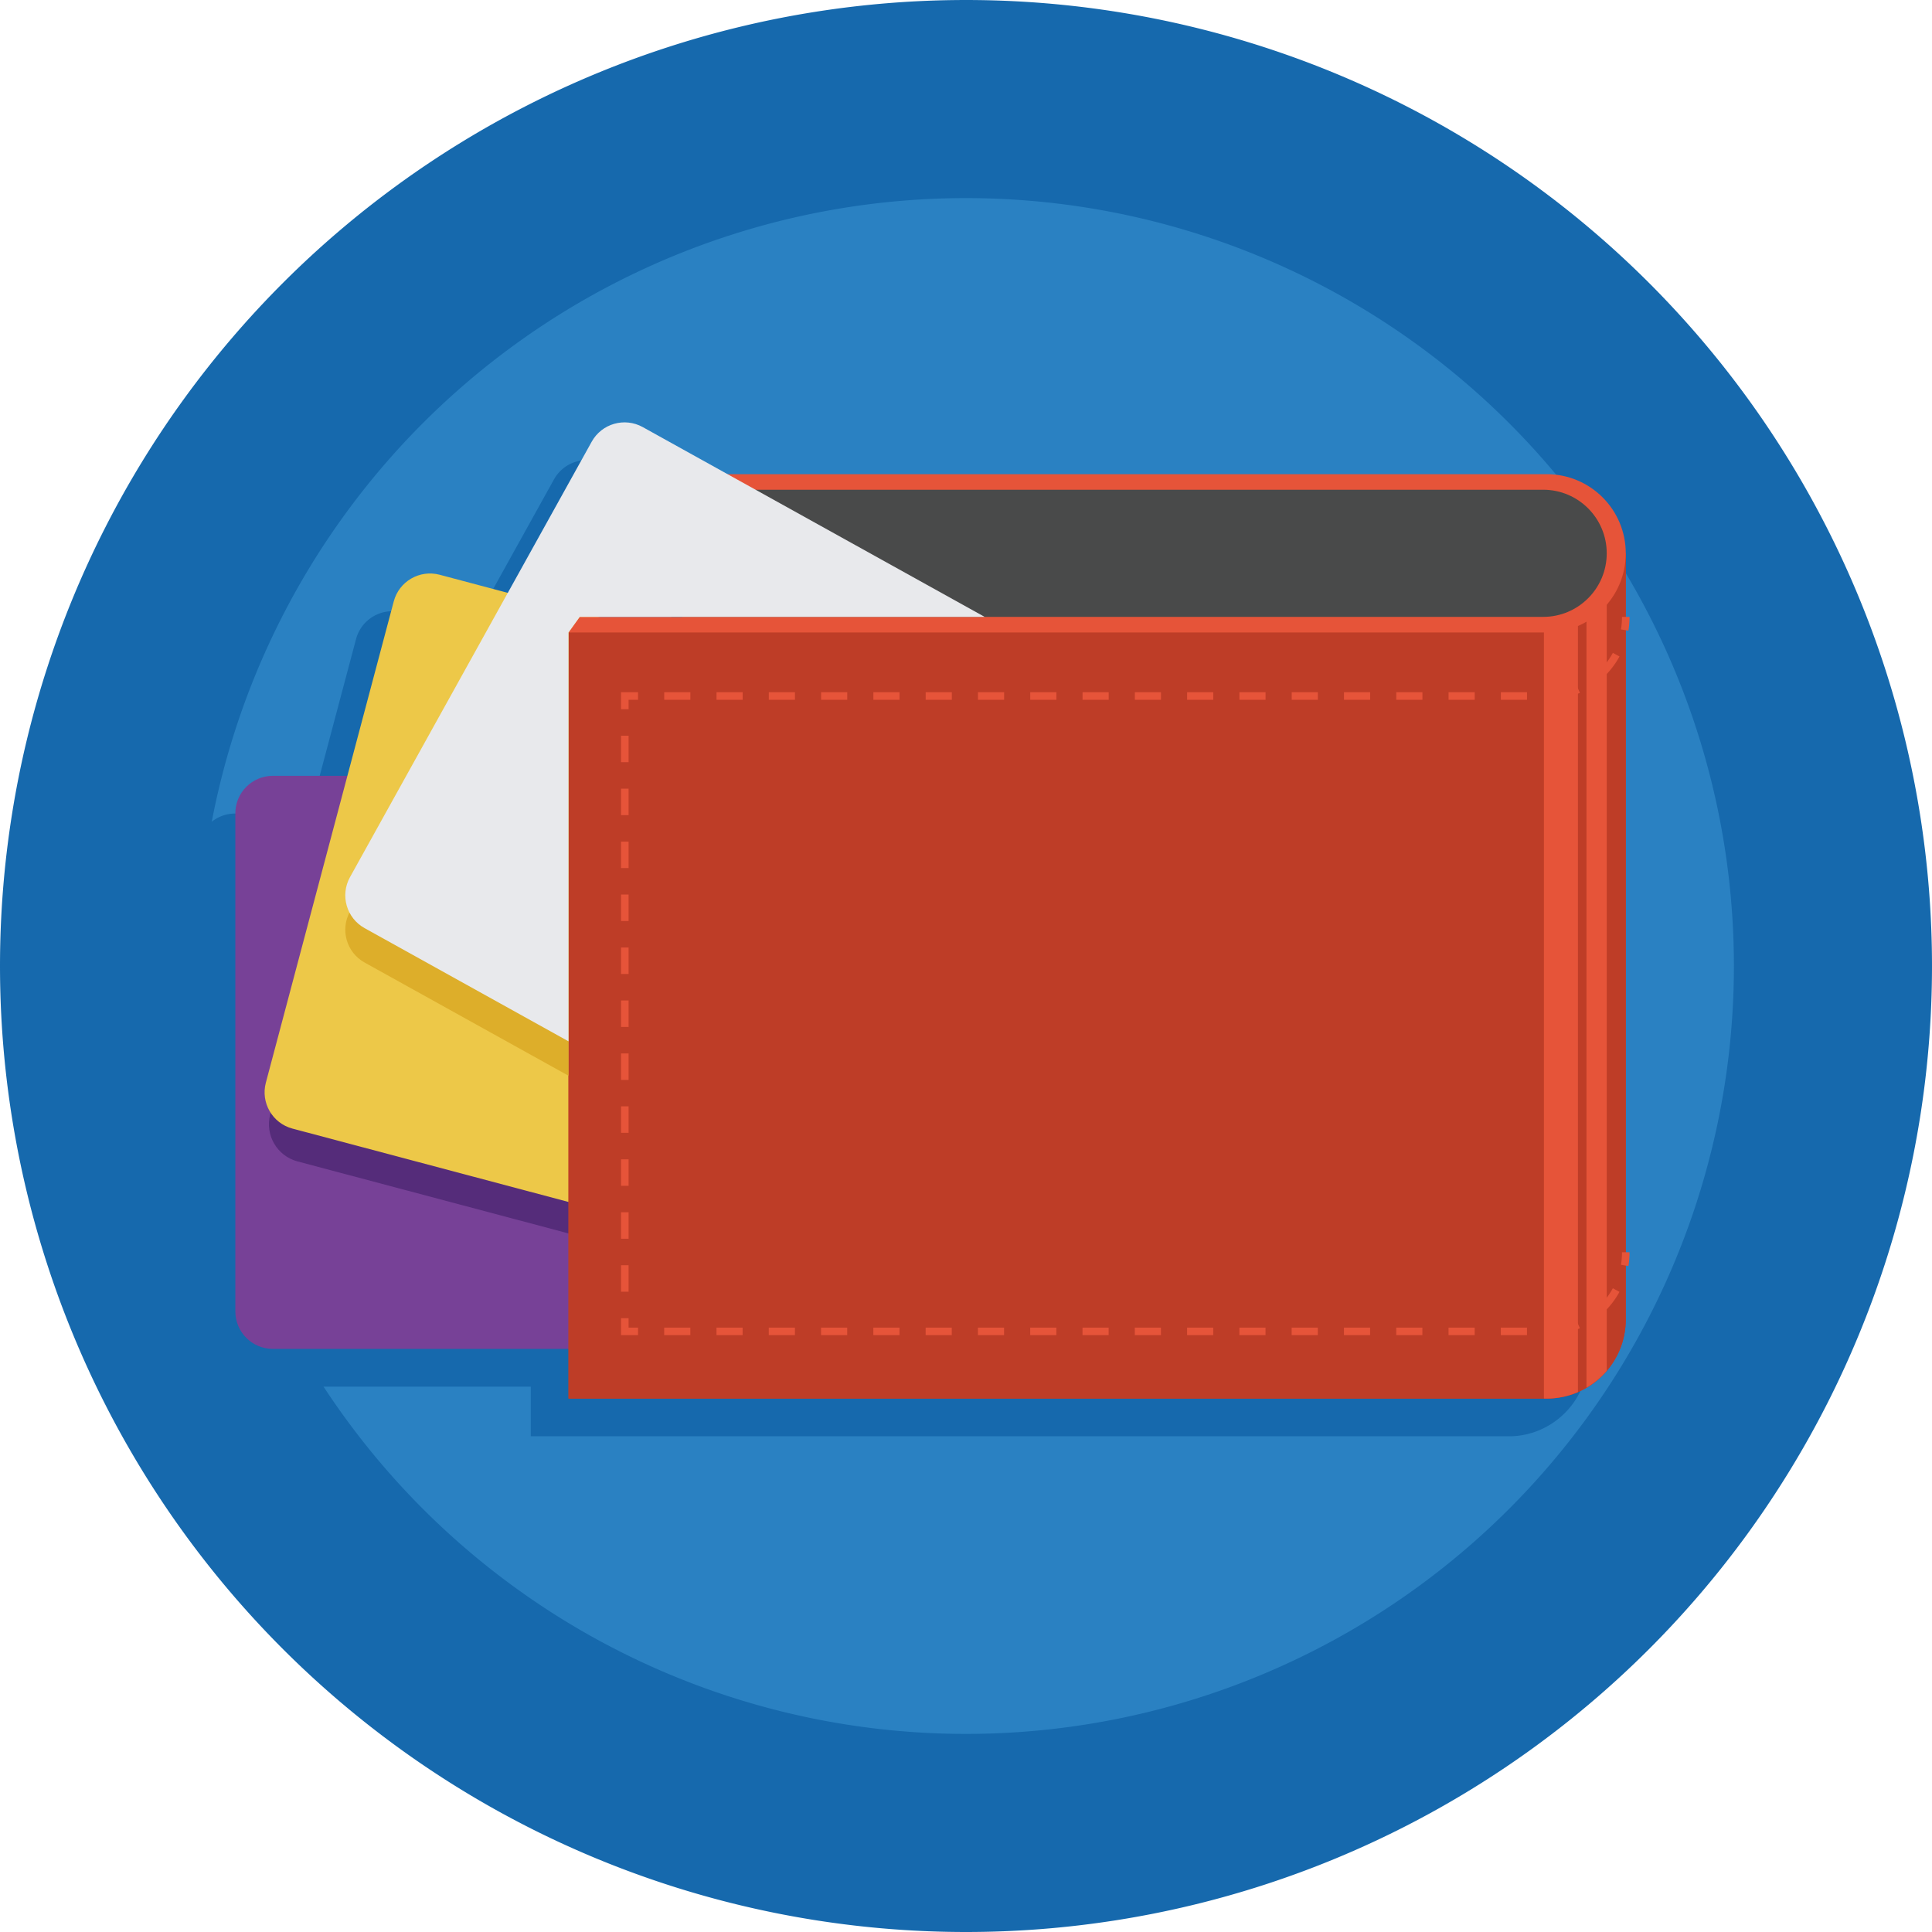 <?xml version="1.0" standalone="no"?><!DOCTYPE svg PUBLIC "-//W3C//DTD SVG 1.1//EN" "http://www.w3.org/Graphics/SVG/1.1/DTD/svg11.dtd"><svg t="1620206015120" class="icon" viewBox="0 0 1024 1024" version="1.1" xmlns="http://www.w3.org/2000/svg" p-id="4455" xmlns:xlink="http://www.w3.org/1999/xlink" width="200" height="200"><defs><style type="text/css"></style></defs><path d="M511.999 512.001m-511.999 0a511.999 511.999 0 1 0 1023.998 0 511.999 511.999 0 1 0-1023.998 0Z" fill="#1669AD" p-id="4456"></path><path d="M511.999 512.001m-407.005 0a407.005 407.005 0 1 0 814.01 0 407.005 407.005 0 1 0-814.01 0Z" fill="#2A81C2" p-id="4457"></path><path d="M799.746 271.323H365.629l-44.96-24.96c-9.606-5.33-21.722-1.866-27.054 7.742l-44.472 80.122-36.104-9.596c-10.62-2.822-21.518 3.502-24.338 14.12l-24.57 92.452H124.626c-10.988 0-19.894 8.906-19.894 19.894v263.953c0 10.988 8.906 19.894 19.894 19.894h156.7v26.32h518.421c1.402 0 2.79-0.074 4.152-0.208 0.062-0.008 0.128-0.008 0.188-0.016a41.608 41.608 0 0 0 3.79-0.58c0.152-0.03 0.308-0.05 0.46-0.084a41.84 41.84 0 0 0 3.372-0.868c0.262-0.076 0.524-0.146 0.786-0.23 1-0.32 1.98-0.688 2.95-1.08 1.882-0.76 3.684-1.664 5.422-2.678 0 0 0.004 0 0.004-0.004 12.442-7.274 20.824-20.74 20.824-36.194V313.261c-0.002-23.162-18.784-41.938-41.948-41.938z" fill="#1669AD" p-id="4458"></path><path d="M620.797 695.049c0 10.988-8.91 19.894-19.898 19.894H144.626c-10.988 0-19.894-8.906-19.894-19.894V431.095c0-10.988 8.906-19.894 19.894-19.894H600.899c10.988 0 19.898 8.906 19.898 19.894v263.953z" fill="#774197" p-id="4459"></path><path d="M634.345 721.155c-2.89 10.878-14.054 17.354-24.934 14.462L157.69 615.571c-10.878-2.888-17.352-14.054-14.46-24.93l69.446-261.317c2.89-10.878 14.054-17.356 24.934-14.462l451.721 120.042c10.876 2.892 17.352 14.054 14.46 24.932l-69.446 261.319z" fill="#552C7A" p-id="4460"></path><path d="M620.333 701.255c-2.82 10.616-13.718 16.942-24.336 14.116L155.028 598.185c-10.62-2.82-16.94-13.718-14.12-24.336l67.792-255.098c2.82-10.618 13.718-16.942 24.34-14.12l440.967 117.19c10.618 2.822 16.938 13.718 14.118 24.338l-67.792 255.096z" fill="#EDC848" p-id="4461"></path><path d="M301.325 335.205v406.057h518.421c23.164 0 41.946-18.772 41.946-41.94v-406.059l-560.367 41.942z" fill="#BE3D27" p-id="4462"></path><path d="M301.325 335.205v406.057h518.421c23.164 0 41.946-18.772 41.946-41.94v-406.059l-560.367 41.942z" fill="#BE3D27" p-id="4463"></path><path d="M840.864 735.521a42.082 42.082 0 0 0 10.738-8.956V294.015l-10.738 0.806v440.699zM818.312 741.263h1.434c5.902 0 11.512-1.228 16.602-3.428V295.159l-18.036 1.35v444.753z" fill="#E65439" p-id="4464"></path><path d="M819.746 251.324H361.817l-5.996 8.244 5.832 67.396h-54.398l-5.93 8.244h518.421c23.164 0 41.946-18.776 41.946-41.942s-18.782-41.942-41.946-41.942z" fill="#E65439" p-id="4465"></path><path d="M863.086 334.265l-3.946-0.662c0.366-2.176 0.55-4.41 0.55-6.642h4a43.97 43.97 0 0 1-0.604 7.304zM809.344 370.901h-13.858v-4h13.858v4z m-27.716 0h-13.858v-4h13.858v4z m-27.714 0h-13.858v-4h13.858v4z m-27.714 0h-13.858v-4h13.858v4z m-27.716 0h-13.858v-4h13.858v4z m-27.716 0h-13.858v-4h13.858v4z m-27.716 0h-13.858v-4h13.858v4z m-27.714 0h-13.858v-4h13.858v4z m-27.714 0h-13.858v-4h13.858v4z m-27.716 0h-13.858v-4h13.858v4z m-27.714 0h-13.858v-4h13.858v4z m-27.716 0h-13.858v-4h13.858v4z m-27.714 0h-13.858v-4h13.858v4z m-27.716 0h-13.858v-4h13.858v4z m-27.716 0h-13.858v-4h13.858v4z m-27.714 0h-13.858v-4h13.858v4z m-27.716 0h-13.858v-4h13.858v4z m457.457-0.146l-0.324-3.988a39.72 39.72 0 0 0 12.732-3.208l1.606 3.664a43.7 43.7 0 0 1-14.014 3.532z m26.112-11.432l-2.708-2.946a40.048 40.048 0 0 0 8.092-10.352l3.512 1.912a43.97 43.97 0 0 1-8.896 11.386zM333.169 375.901h-4v-9h9v4h-5zM333.169 684.625h-4v-14.032h4v14.032z m0-28.066h-4v-14.034h4v14.034z m0-28.066h-4v-14.034h4v14.034z m0-28.066h-4v-14.034h4v14.034z m0-28.064h-4v-14.034h4v14.034z m0-28.068h-4v-14.034h4v14.034z m0-28.064h-4v-14.034h4v14.034z m0-28.066h-4v-14.034h4v14.034z m0-28.068h-4v-14.032h4v14.032z m0-28.064h-4v-14.032h4v14.032z m0-28.064h-4v-14.036h4v14.036zM338.169 707.657h-9v-9h4v5h5zM809.326 707.657h-13.858v-4h13.858v4z m-27.714 0h-13.858v-4h13.858v4z m-27.718 0h-13.858v-4h13.858v4z m-27.714 0h-13.858v-4h13.858v4z m-27.716 0h-13.858v-4h13.858v4z m-27.714 0h-13.858v-4h13.858v4z m-27.714 0h-13.858v-4h13.858v4z m-27.716 0h-13.858v-4h13.858v4z m-27.716 0h-13.858v-4h13.858v4z m-27.716 0h-13.858v-4h13.858v4z m-27.714 0h-13.858v-4h13.858v4z m-27.716 0h-13.858v-4h13.858v4z m-27.714 0h-13.858v-4h13.858v4z m-27.714 0h-13.858v-4h13.858v4z m-27.718 0h-13.858v-4h13.858v4z m-27.714 0h-13.858v-4h13.858v4z m-27.716 0h-13.858v-4h13.858v4z m457.459-0.144l-0.324-3.988a39.632 39.632 0 0 0 12.736-3.202l1.606 3.664a43.716 43.716 0 0 1-14.018 3.526z m26.118-11.422l-2.708-2.946a39.98 39.98 0 0 0 8.094-10.348l3.512 1.914a44 44 0 0 1-8.898 11.38zM863.086 671.023l-3.946-0.664c0.366-2.176 0.55-4.412 0.55-6.644h4a44.072 44.072 0 0 1-0.604 7.308z" fill="#E65439" p-id="4466"></path><path d="M817.906 259.565H355.771v67.396h462.135c18.61 0 33.696-15.086 33.696-33.7 0-18.608-15.086-33.696-33.696-33.696z" fill="#494A4A" p-id="4467"></path><path d="M340.669 244.598c-9.606-5.334-21.722-1.864-27.054 7.74L185.514 483.119c-5.336 9.602-1.872 21.718 7.738 27.046l108.074 59.994V319.103l39.344-74.506z" fill="#DDAE2A" p-id="4468"></path><path d="M340.669 226.364c-9.606-5.33-21.722-1.866-27.054 7.742l-128.102 230.78c-5.336 9.604-1.872 21.72 7.738 27.046l108.074 59.994v-216.72l5.93-8.244h214.64l-181.226-100.598z" fill="#E8E9EC" p-id="4469"></path></svg>